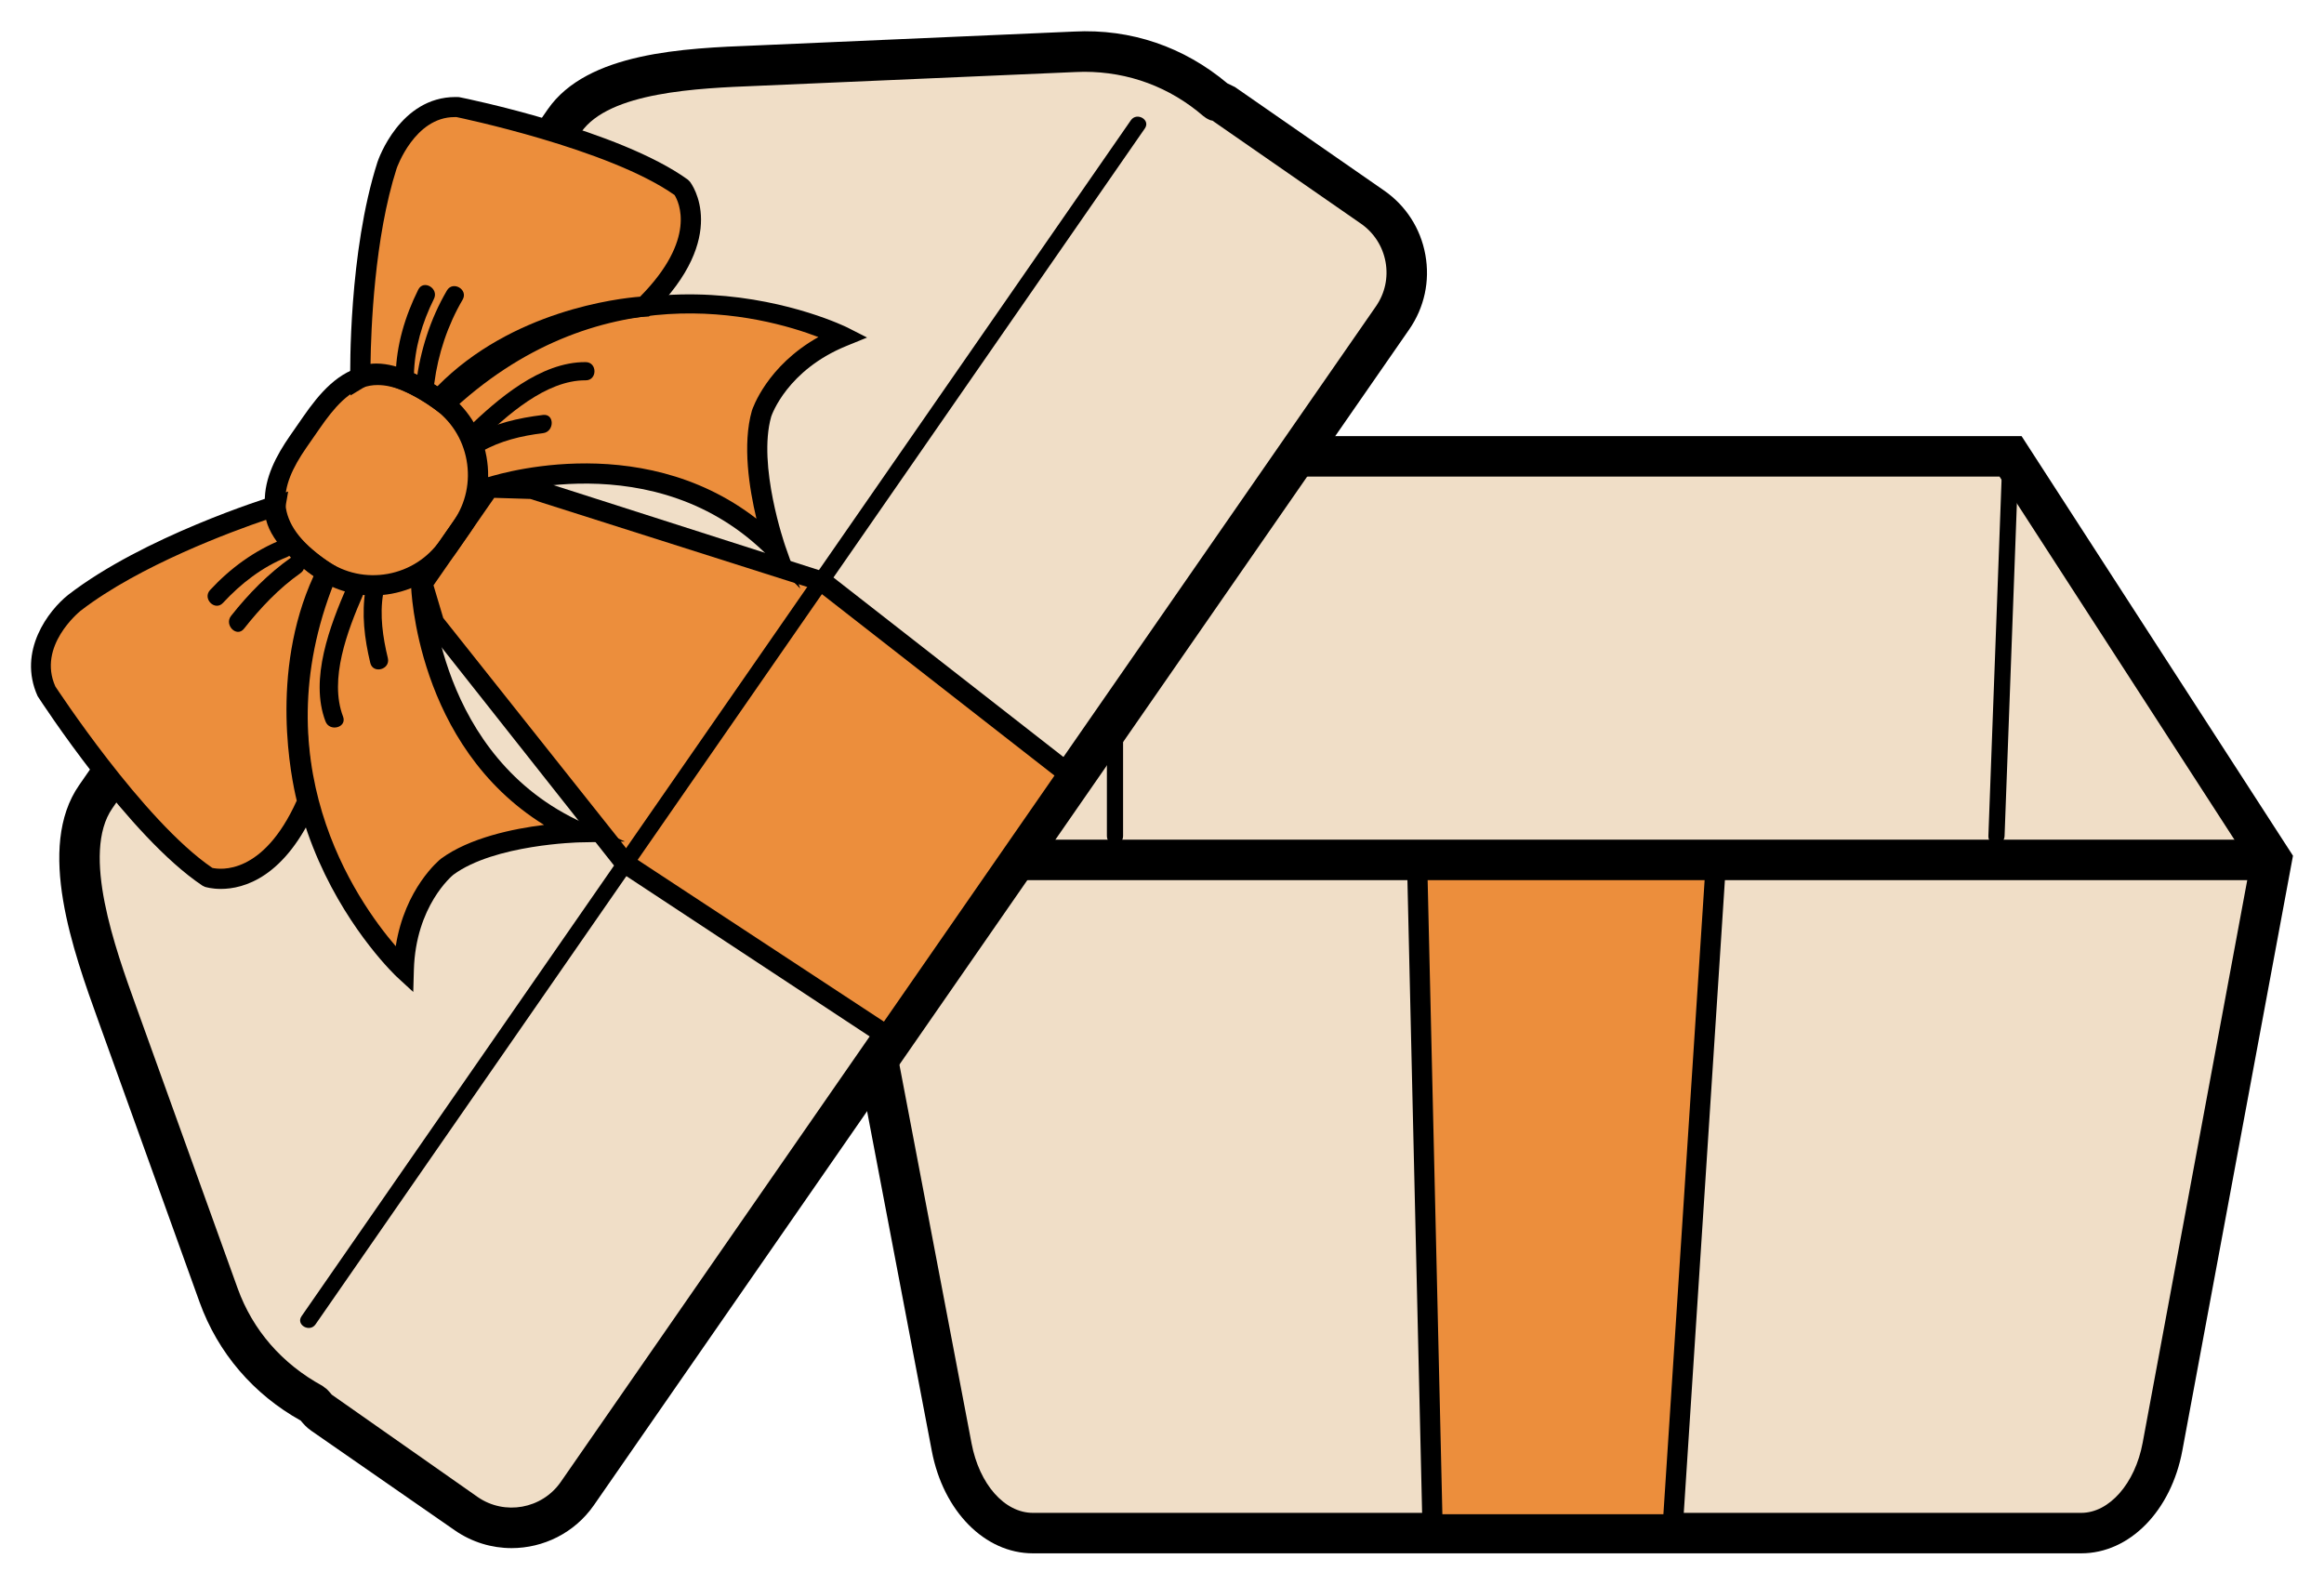 <?xml version="1.0" encoding="utf-8"?>
<!-- Generator: Adobe Illustrator 16.0.0, SVG Export Plug-In . SVG Version: 6.00 Build 0)  -->
<!DOCTYPE svg PUBLIC "-//W3C//DTD SVG 1.1//EN" "http://www.w3.org/Graphics/SVG/1.1/DTD/svg11.dtd">
<svg version="1.1" id="Layer_1" xmlns="http://www.w3.org/2000/svg" xmlns:xlink="http://www.w3.org/1999/xlink" x="0px" y="0px"
	 width="311.81px" height="212.6px" viewBox="0 0 311.81 212.6" enable-background="new 0 0 311.81 212.6" xml:space="preserve">
<g>
	<g>
		<path fill="#F0DEC7" d="M269.751,61.224H143.46l-30.78,54.143l15.008,78.804c1.293,6.787,5.769,11.525,10.892,11.525H279.24
			c5.146,0,9.638-4.781,10.907-11.613l14.635-78.716L269.751,61.224z"/>
	</g>
	<path d="M279.239,208.405H138.58c-6.442,0-12.015-5.641-13.558-13.723l-15.196-79.788l32.052-56.384h129.354l36.416,56.3
		l-14.836,79.767C291.308,202.722,285.724,208.405,279.239,208.405z M115.531,115.85l14.825,77.815
		c1.045,5.482,4.428,9.311,8.224,9.311h140.659c3.765,0,7.227-3.945,8.239-9.395l14.434-77.647l-33.638-51.995H145.038
		L115.531,115.85z"/>
	<g>
		<path fill="#F0DEC7" d="M163.22,13.518c-4.955-4.278-11.496-6.897-19.031-6.568l-40.854,1.786
			c-8.577,0.375-22.713,0.42-27.605,7.475l-62.888,90.686c-5.063,7.303-0.057,20.922,2.953,29.282l13.539,37.605
			c2.437,6.768,7.114,11.523,12.618,14.539c0.469,0.463,0.797,1.023,1.357,1.412l19.256,13.354c4.854,3.367,11.52,2.16,14.887-2.695
			L186.834,42.662c3.366-4.855,2.16-11.52-2.694-14.887l-19.967-13.846C163.876,13.723,163.528,13.69,163.22,13.518z"/>
	</g>
	<path d="M68.638,207.706c-2.635,0-5.291-0.775-7.619-2.387l-19.258-13.361c-0.646-0.445-1.088-0.965-1.41-1.357
		c-6.305-3.51-11.104-9.047-13.574-15.896l-13.537-37.604c-3.42-9.491-8.43-23.394-2.629-31.751l62.885-90.69
		c5.323-7.667,18.335-8.187,27.836-8.558l42.742-1.866c7.693-0.403,14.788,2.068,20.6,6.946l1.023,0.498l19.989,13.871
		c2.942,2.036,4.915,5.101,5.552,8.621c0.642,3.531-0.127,7.084-2.169,10.032L79.683,201.946
		C77.079,205.69,72.89,207.706,68.638,207.706z M145.462,9.633c-0.381,0-0.768,0.011-1.155,0.032l-42.758,1.855
		c-7.89,0.318-19.814,0.795-23.59,6.235l-62.885,90.691c-4.204,6.055,0.408,18.865,3.165,26.511l13.648,37.9
		c2.015,5.59,5.943,10.117,11.368,13.076l0.604,0.455c0.238,0.234,0.451,0.488,0.657,0.732l19.597,13.744
		c3.605,2.48,8.59,1.59,11.109-2.016L184.604,41.108c1.214-1.75,1.676-3.871,1.293-5.971c-0.381-2.089-1.553-3.913-3.303-5.132
		l-19.969-13.85c-0.026,0.074-0.397-0.074-0.779-0.297l-0.398-0.287C156.937,11.68,151.428,9.633,145.462,9.633z"/>
	<g id="bow_1_">
		<g>
			<g>
				<polygon fill="#EC8E3C" points="190.153,116.576 192.194,204.515 224.449,204.515 230.165,116.576 				"/>
			</g>
			<g>
				<path fill="#EC8E3C" d="M48.35,50.677c0,0-0.272-16.529,3.592-28.525c0,0,2.717-8.074,9.581-7.77c0,0,20.891,4.266,29.97,10.824
					c0,0,4.844,6.241-5.011,15.918c0,0-16.887,0.789-27.614,12.48C58.867,53.605,51.974,48.474,48.35,50.677z"/>
			</g>
			<g>
				<path fill="#EC8E3C" d="M65.617,65.409c0,0,22.479-7.902,38.463,8.283c0,0-3.921-11.117-1.897-18.229
					c0,0,2.207-6.776,10.889-10.311c0,0-28.728-14.581-53.941,9.501"/>
			</g>
			<g>
				<path fill="#EC8E3C" d="M56.51,78.542c0,0,0.479,23.823,21.24,33.118c0,0-11.786,0.225-17.737,4.613
					c0,0-5.572,4.443-5.84,13.813c0,0-23.726-21.793-10.01-53.85"/>
			</g>
			<g>
				<path fill="#EC8E3C" d="M36.945,67.892c0,0-16.952,5.252-26.963,12.985c0,0-6.694,5.316-3.796,11.781
					c0,0,12.012,18.55,21.734,25.031c0,0,7.811,2.533,13.326-10.15c0,0-4.553-16.524,2.561-30.722
					C43.808,76.817,36.214,72.101,36.945,67.892z"/>
			</g>
			<g>
				<polygon fill="#EC8E3C" points="118.956,138.923 83.989,115.969 58.245,83.543 56.681,78.294 65.617,65.409 71.388,65.593 
					110.193,77.931 143.327,103.779 				"/>
			</g>
			<g>
				<path fill="#EC8E3C" d="M61.958,70.685l-1.782,2.57c-3.847,5.547-11.532,6.938-17.079,3.092l0,0
					c-8.504-5.897-6.938-11.533-3.092-17.079l1.783-2.571c3.846-5.547,8.063-9.515,17.079-3.092l0,0
					C64.414,57.452,65.806,65.138,61.958,70.685z"/>
			</g>
		</g>
	</g>
	<g>
		<path fill="#D55431" d="M54.313,50.305c0,0,0.025-5.778,2.855-10.825"/>
		<path d="M55.535,50.305c0.083-3.579,1.104-7.015,2.688-10.209c0.697-1.404-1.41-2.644-2.109-1.233
			c-1.775,3.58-2.93,7.423-3.022,11.442C53.056,51.878,55.499,51.877,55.535,50.305L55.535,50.305z"/>
	</g>
	<g>
		<path fill="#D55431" d="M57.048,51.423c0,0,0.818-6.975,3.967-11.83"/>
		<path d="M58.27,51.423c0.507-3.933,1.802-7.801,3.8-11.214c0.797-1.359-1.314-2.591-2.109-1.232
			c-2.238,3.822-3.567,8.056-4.134,12.446C55.626,52.978,58.071,52.963,58.27,51.423L58.27,51.423z"/>
	</g>
	<g>
		<path d="M64.318,59.291c3.642-3.517,8.915-8.3,14.263-8.265c1.572,0.011,1.574-2.433,0-2.443c-6.086-0.04-11.833,4.966-15.99,8.98
			C61.458,58.658,63.187,60.384,64.318,59.291L64.318,59.291z"/>
	</g>
	<g>
		<path fill="#D55431" d="M63.974,59.542c0,0,3.704-2.25,8.887-2.649"/>
		<path d="M64.591,60.597c2.529-1.457,5.395-2.131,8.27-2.482c1.541-0.188,1.561-2.635,0-2.443
			c-3.309,0.404-6.585,1.136-9.504,2.816C61.995,59.272,63.224,61.384,64.591,60.597L64.591,60.597z"/>
	</g>
	<g>
		<path fill="#D55431" d="M38.188,73.559c0,0-5.403,2.049-9.139,6.469"/>
		<path d="M37.863,72.38c-3.731,1.488-6.958,3.85-9.677,6.784c-1.068,1.151,0.656,2.884,1.728,1.728
			c2.411-2.602,5.277-4.831,8.599-6.155C39.956,74.162,39.327,71.797,37.863,72.38L37.863,72.38z"/>
	</g>
	<g>
		<path fill="#D55431" d="M39.698,75.841c0,0-4.386,2.998-7.829,7.648"/>
		<path d="M39.082,74.786c-3.093,2.178-5.737,4.881-8.077,7.84c-0.965,1.221,0.753,2.962,1.729,1.728
			c2.205-2.79,4.66-5.4,7.582-7.457C41.591,75.998,40.372,73.878,39.082,74.786L39.082,74.786z"/>
	</g>
	<g>
		<path d="M46.567,78.656c-2.284,5.26-5.061,12.46-2.896,18.131c0.556,1.455,2.918,0.823,2.356-0.649
			c-1.912-5.005,0.611-11.556,2.649-16.247C49.298,78.462,47.193,77.216,46.567,78.656L46.567,78.656z"/>
	</g>
	<g>
		<path fill="#D55431" d="M50.226,79.369c0,0-0.81,4.258,0.633,9.252"/>
		<path d="M49.048,79.043c-0.554,3.336-0.152,6.642,0.633,9.901c0.369,1.527,2.725,0.881,2.356-0.649
			c-0.671-2.781-1.108-5.744-0.634-8.603C51.658,78.155,49.305,77.494,49.048,79.043L49.048,79.043z"/>
	</g>
	<g>
		<line fill="#D55431" x1="41.397" y1="177.138" x2="152.668" y2="16.681"/>
		<path d="M42.335,177.685c37.09-53.485,74.18-106.97,111.271-160.455c0.798-1.151-1.083-2.238-1.876-1.097
			c-37.09,53.485-74.18,106.97-111.27,160.456C39.661,177.739,41.543,178.827,42.335,177.685L42.335,177.685z"/>
	</g>
	<g>
		<line fill="#FFFFFF" x1="304.782" y1="115.367" x2="136.415" y2="115.367"/>
		<rect x="136.417" y="112.656" width="168.363" height="5.43"/>
	</g>
	<path d="M50.042,79.888c-2.752,0-5.424-0.837-7.719-2.428c-9.927-6.883-7.047-13.754-3.432-18.972l1.781-2.566
		c2.201-3.171,4.757-6.204,8.506-6.851c3.107-0.52,6.49,0.604,10.477,3.436c2.965,2.047,4.963,5.165,5.615,8.76
		s-0.133,7.211-2.2,10.191l-1.781,2.566c-2.063,2.979-5.175,4.983-8.771,5.641C51.691,79.814,50.864,79.888,50.042,79.888z
		 M50.685,51.66c-0.355,0-0.705,0.021-1.039,0.085c-2.768,0.477-4.879,3.032-6.745,5.726l-1.781,2.566
		c-3.733,5.388-4.692,10.032,2.752,15.197c2.38,1.654,5.286,2.279,8.165,1.76c2.879-0.53,5.371-2.132,7.021-4.518l1.786-2.566
		c1.654-2.386,2.275-5.281,1.756-8.165c-0.52-2.874-2.121-5.366-4.507-7.021C55.202,52.667,52.769,51.66,50.685,51.66z"/>
	<path d="M29.634,119.264c-1.225,0-2.025-0.244-2.131-0.275l-0.334-0.16c-9.847-6.564-21.623-24.666-22.121-25.429
		c-2.736-6.056,1.49-11.517,4.093-13.585c10.101-7.805,26.702-13,27.402-13.213l2.121-0.657l-0.382,2.185
		c-0.414,2.396,3.605,5.896,6.24,7.529l1.051,0.657l-0.552,1.103c-6.787,13.553-2.508,29.598-2.466,29.756l0.127,0.467l-0.19,0.436
		C38.271,117.789,32.656,119.264,29.634,119.264z M28.489,116.443c1.044,0.232,6.797,1.008,11.325-9.025
		c-0.694-2.832-3.717-17.094,2.259-30.127c-1.871-1.314-5.567-4.263-6.373-7.551c-4.471,1.518-16.988,6.108-24.889,12.206
		C10.594,82.126,5,86.697,7.429,92.105C7.444,92.105,19.146,110.08,28.489,116.443z"/>
	<path d="M119.317,140.78l-1.108-0.721l-35.282-23.245L56.946,83.94l-1.75-5.875l9.725-14.03l6.883,0.266l39.221,12.556
		l34.146,26.65L119.317,140.78z M84.915,114.947l33.681,22.122l22.885-33.013L109.55,79.146L71.156,66.941l-4.847-0.148
		l-8.145,11.738l1.305,4.381L84.915,114.947z"/>
	<path d="M55.446,133.092l-2.19-2.016c-0.244-0.223-24.274-22.82-10.339-55.366l2.491,1.061c-10.79,25.218,2.413,44.051,7.688,50.18
		c1.22-7.783,5.849-11.568,6.066-11.738c3.828-2.82,9.713-4.029,13.833-4.539c-17.2-10.647-17.837-31.877-17.842-32.1l2.714-0.063
		c0.006,0.233,0.732,23.097,20.441,31.91l5.535,2.48l-6.066,0.117c-0.116,0-11.432,0.266-16.961,4.348
		c-0.165,0.139-5.043,4.189-5.287,12.758L55.446,133.092z"/>
	<path d="M107.366,78.966l-4.253-4.316c-15.181-15.355-36.829-8.038-37.048-7.953l-0.9-2.566c0.223-0.074,20.323-6.925,36.326,5.461
		c-0.965-4.04-1.904-9.957-0.61-14.496c0.101-0.308,2.021-6.002,8.924-9.873c-7.545-2.885-29.629-8.802-49.735,10.414l-1.877-1.973
		c25.615-24.443,55.191-9.873,55.494-9.725l2.65,1.348l-2.752,1.123c-7.942,3.234-10.026,9.227-10.111,9.481
		c-1.866,6.554,1.846,17.243,1.883,17.359L107.366,78.966z"/>
	<path d="M59.04,55.435l-0.985-0.732c-1.606-1.188-6.692-4.221-8.998-2.873l-2.026,1.229l-0.037-2.364
		c-0.01-0.679-0.232-16.883,3.654-28.961c0.127-0.383,3.021-8.718,10.477-8.718c0.154,0,0.303,0,0.457,0.011
		c1.076,0.201,21.495,4.422,30.705,11.071l0.275,0.275c0.229,0.286,5.467,7.317-5.133,17.721l-0.365,0.371l-0.52,0.021
		c-0.164,0.011-16.464,0.911-26.676,12.046L59.04,55.435z M50.509,48.775c3.076,0,6.485,1.951,8.177,3.055
		c10.005-10.16,24.226-11.793,27.195-12.026c7.667-7.741,5.19-12.726,4.624-13.638C81.66,19.931,61.453,15.752,61.252,15.71
		c-0.091,0-0.181,0-0.266,0c-5.35,0-7.735,6.797-7.763,6.871c-3,9.321-3.451,21.645-3.51,26.236
		C49.974,48.786,50.239,48.775,50.509,48.775z"/>
	<path d="M150.683,112.176c0-16.021,0-2.041,0-18.063c0-1.396-2.172-1.399-2.172,0c0,16.022,0,2.042,0,18.063
		C148.511,113.572,150.683,113.574,150.683,112.176L150.683,112.176z"/>
	<path d="M268.952,112.176c0.629-16.984,1.257-33.967,1.885-50.952c0.052-1.397-2.12-1.396-2.172,0
		c-0.628,16.984-1.256,33.968-1.885,50.952C266.729,113.572,268.9,113.57,268.952,112.176L268.952,112.176z"/>
	<path d="M225.724,205.87h-34.853l-2.104-90.647h42.848L225.724,205.87z M193.522,203.155h29.656l5.541-85.218h-37.176
		L193.522,203.155z"/>
	<g>
		<line fill="#D55431" x1="267.866" y1="112.176" x2="269.751" y2="61.224"/>
	</g>
	<g>
		<line fill="#D55431" x1="149.597" y1="112.176" x2="149.597" y2="96.91"/>
	</g>
</g>
</svg>
